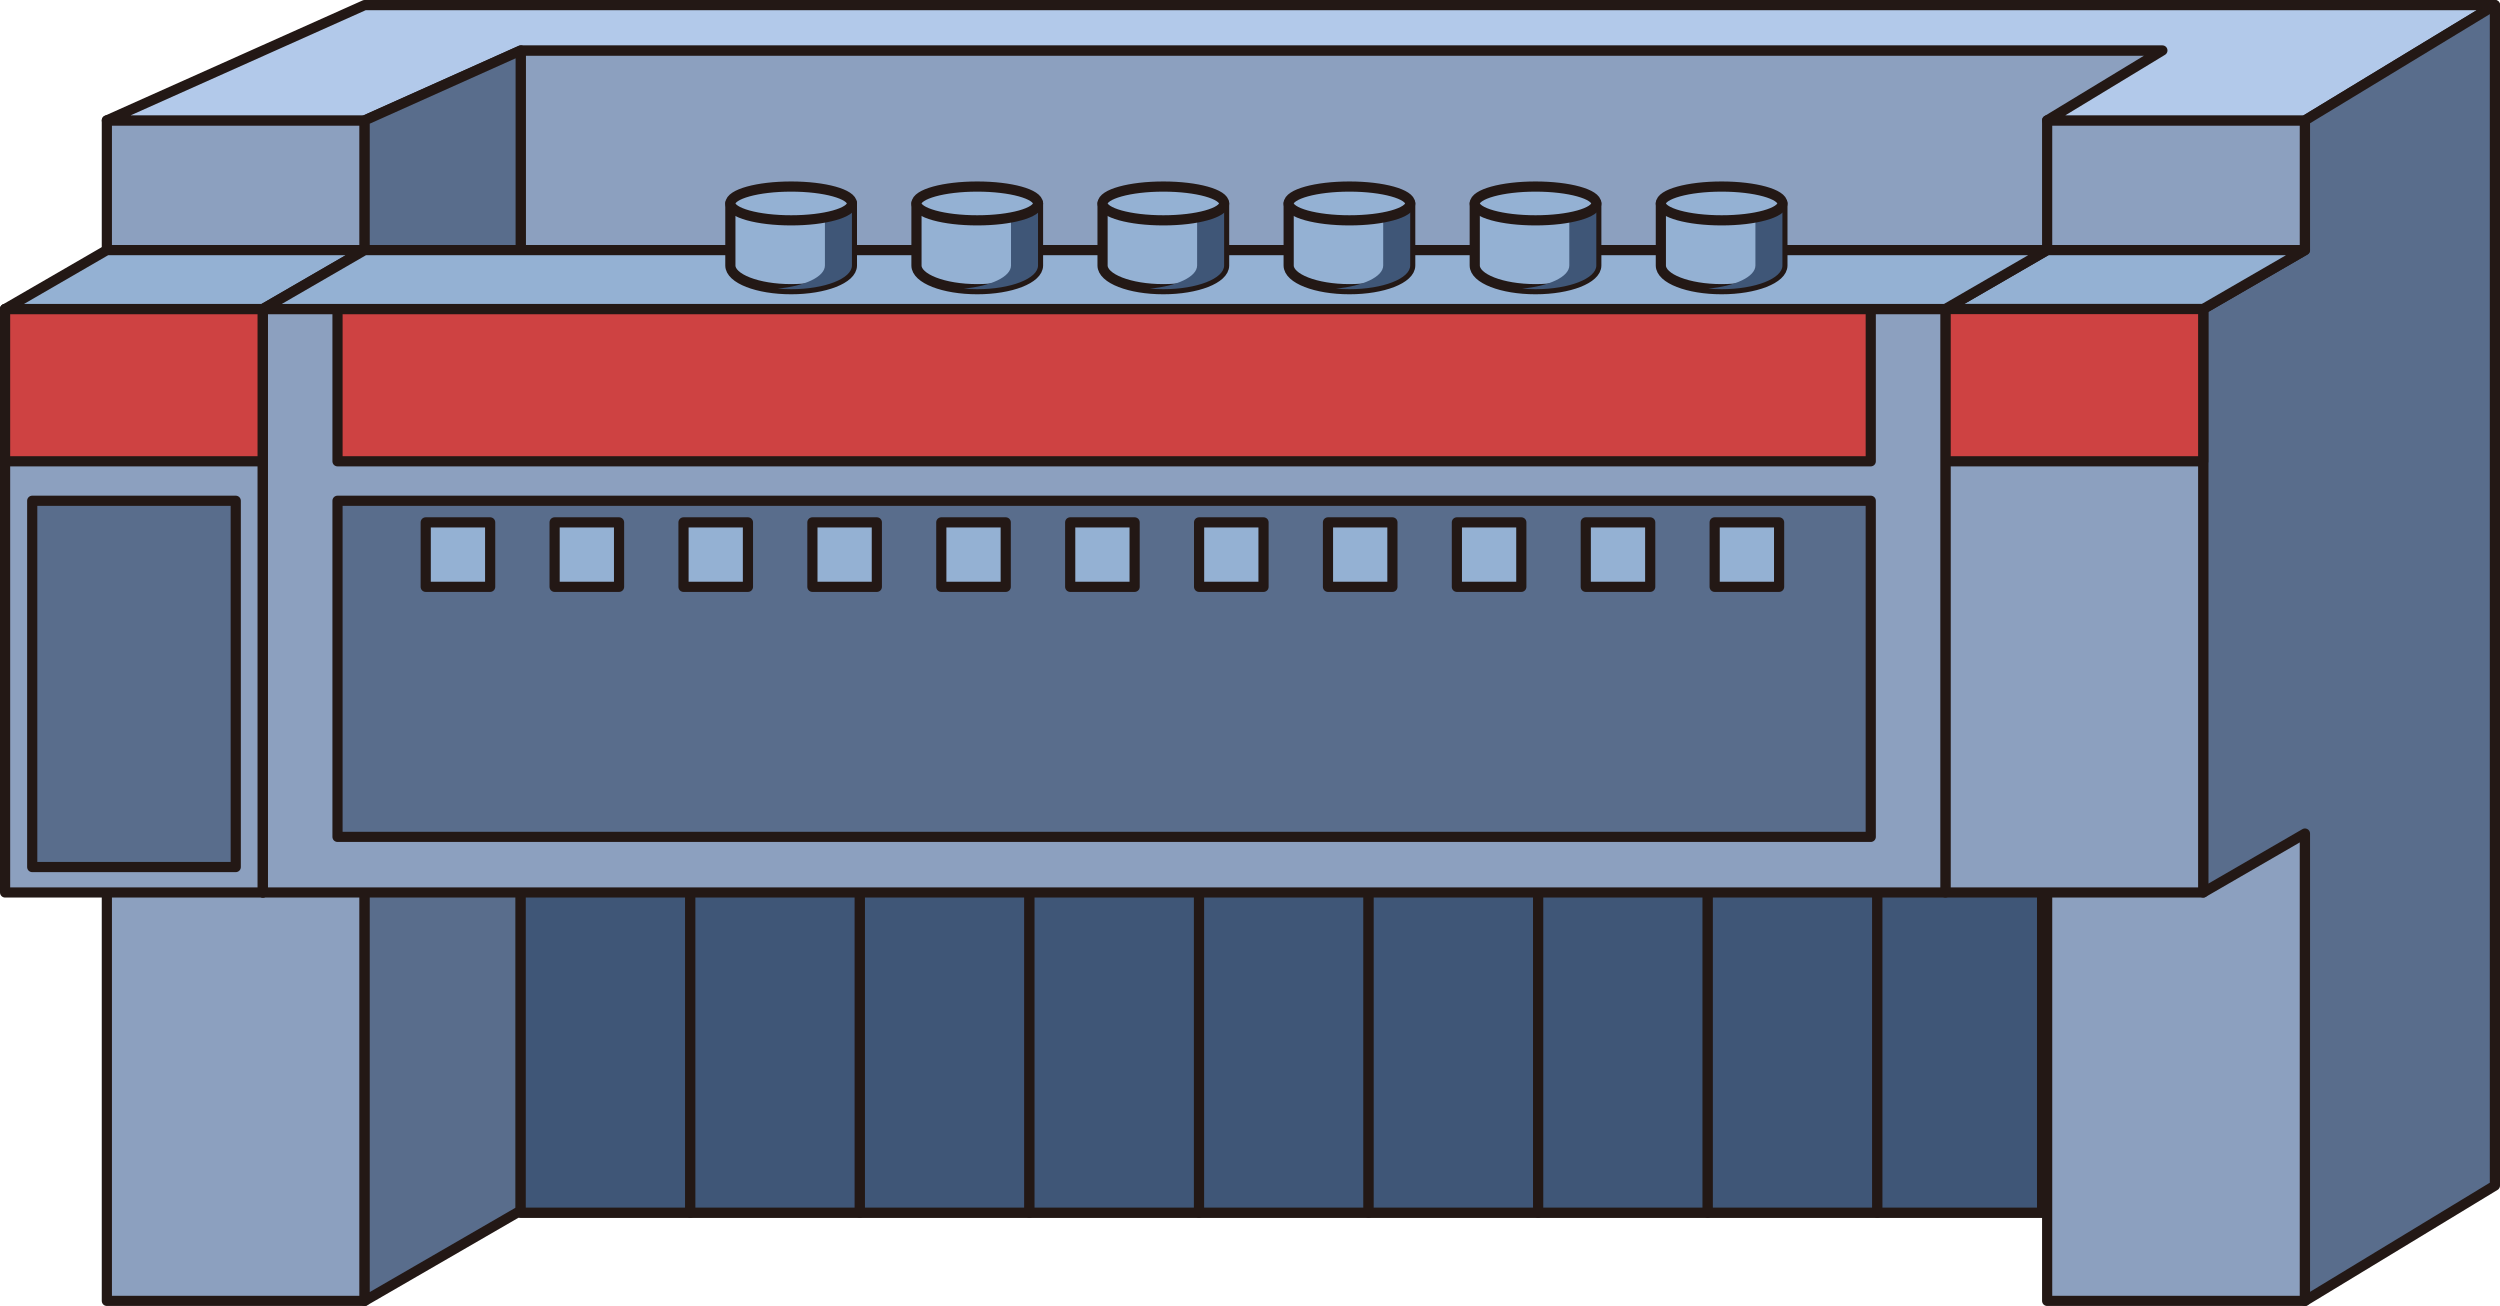<?xml version="1.0" encoding="UTF-8" standalone="no"?>
<svg
   xmlns:dc="http://purl.org/dc/elements/1.1/"
   xmlns:cc="http://creativecommons.org/ns#"
   xmlns:rdf="http://www.w3.org/1999/02/22-rdf-syntax-ns#"
   xmlns:svg="http://www.w3.org/2000/svg"
   xmlns="http://www.w3.org/2000/svg"
   xmlns:sodipodi="http://sodipodi.sourceforge.net/DTD/sodipodi-0.dtd"
   xmlns:inkscape="http://www.inkscape.org/namespaces/inkscape"
   version="1.1"
   id="图层_1"
   x="0px"
   y="0px"
   width="122.833px"
   height="64.166px"
   viewBox="25.271 202.123 122.833 64.166"
   enable-background="new 25.271 202.123 122.833 64.166"
   xml:space="preserve"
   sodipodi:docname="01-06.svg"><defs
   id="defs131" /><sodipodi:namedview
   pagecolor="#ffffff"
   bordercolor="#666666"
   borderopacity="1"
   objecttolerance="10"
   gridtolerance="10"
   guidetolerance="10"
   inkscape:pageopacity="0"
   inkscape:pageshadow="2"
   inkscape:window-width="640"
   inkscape:window-height="480"
   id="namedview129" />
<g
   id="g126">
	
		<rect
   x="30.521"
   y="208.039"
   fill="#8CA0BF"
   stroke="#231815"
   stroke-width="0.5"
   stroke-linecap="round"
   stroke-linejoin="round"
   stroke-miterlimit="10"
   width="12.667"
   height="58"
   id="rect2" />
	
		<rect
   x="50.854"
   y="204.602"
   fill="#8CA0BF"
   stroke="#231815"
   stroke-width="0.5"
   stroke-linecap="round"
   stroke-linejoin="round"
   stroke-miterlimit="10"
   width="81.333"
   height="57.104"
   id="rect4" />
	
		<rect
   x="125.854"
   y="208.039"
   fill="#8CA0BF"
   stroke="#231815"
   stroke-width="0.5"
   stroke-linecap="round"
   stroke-linejoin="round"
   stroke-miterlimit="10"
   width="12.667"
   height="58"
   id="rect6" />
	
		<polygon
   fill="#B2C9EA"
   stroke="#231815"
   stroke-width="0.5"
   stroke-linecap="round"
   stroke-linejoin="round"
   stroke-miterlimit="10"
   points="   142.271,202.373 135.187,202.373 55.854,202.373 50.854,202.373 43.188,202.373 30.521,208.039 43.188,208.039 50.872,204.602    131.516,204.602 125.854,208.039 138.521,208.039 147.854,202.373  "
   id="polygon8" />
	
		<polygon
   fill="#596D8C"
   stroke="#231815"
   stroke-width="0.5"
   stroke-linecap="round"
   stroke-linejoin="round"
   stroke-miterlimit="10"
   points="   138.521,208.039 138.521,214.411 133.521,217.306 133.521,245.973 138.521,243.078 138.521,266.039 147.854,260.373    147.854,202.373  "
   id="polygon10" />
	
		<rect
   x="25.521"
   y="217.306"
   fill="#8CA0BF"
   stroke="#231815"
   stroke-width="0.5"
   stroke-linecap="round"
   stroke-linejoin="round"
   stroke-miterlimit="10"
   width="12.667"
   height="28.667"
   id="rect12" />
	
		<rect
   x="25.521"
   y="217.306"
   fill="#CE4242"
   stroke="#231815"
   stroke-width="0.5"
   stroke-linecap="round"
   stroke-linejoin="round"
   stroke-miterlimit="10"
   width="12.667"
   height="7.482"
   id="rect14" />
	
		<rect
   x="26.854"
   y="226.727"
   fill="#596D8C"
   stroke="#231815"
   stroke-width="0.5"
   stroke-linecap="round"
   stroke-linejoin="round"
   stroke-miterlimit="10"
   width="10"
   height="17.997"
   id="rect16" />
	
		<polygon
   fill="#596D8C"
   stroke="#231815"
   stroke-width="0.5"
   stroke-linecap="round"
   stroke-linejoin="round"
   stroke-miterlimit="10"
   points="   43.188,208.039 43.188,214.392 38.188,217.306 38.188,245.973 43.188,243.059 43.188,266.039 50.854,261.603 50.854,204.602  "
   id="polygon18" />
	
		<polygon
   fill="#94B1D3"
   stroke="#231815"
   stroke-width="0.5"
   stroke-linecap="round"
   stroke-linejoin="round"
   stroke-miterlimit="10"
   points="   43.188,214.411 30.521,214.411 25.521,217.306 38.188,217.306  "
   id="polygon20" />
	
		<rect
   x="50.854"
   y="214.411"
   fill="#3F5677"
   stroke="#231815"
   stroke-width="0.5"
   stroke-linecap="round"
   stroke-linejoin="round"
   stroke-miterlimit="10"
   width="8.332"
   height="47.294"
   id="rect22" />
	
		<rect
   x="59.187"
   y="214.411"
   fill="#3F5677"
   stroke="#231815"
   stroke-width="0.5"
   stroke-linecap="round"
   stroke-linejoin="round"
   stroke-miterlimit="10"
   width="8.332"
   height="47.294"
   id="rect24" />
	
		<rect
   x="67.519"
   y="214.411"
   fill="#3F5677"
   stroke="#231815"
   stroke-width="0.5"
   stroke-linecap="round"
   stroke-linejoin="round"
   stroke-miterlimit="10"
   width="8.332"
   height="47.294"
   id="rect26" />
	
		<rect
   x="75.851"
   y="214.411"
   fill="#3F5677"
   stroke="#231815"
   stroke-width="0.5"
   stroke-linecap="round"
   stroke-linejoin="round"
   stroke-miterlimit="10"
   width="8.332"
   height="47.294"
   id="rect28" />
	
		<rect
   x="84.183"
   y="214.411"
   fill="#3F5677"
   stroke="#231815"
   stroke-width="0.5"
   stroke-linecap="round"
   stroke-linejoin="round"
   stroke-miterlimit="10"
   width="8.332"
   height="47.294"
   id="rect30" />
	
		<rect
   x="92.515"
   y="214.411"
   fill="#3F5677"
   stroke="#231815"
   stroke-width="0.5"
   stroke-linecap="round"
   stroke-linejoin="round"
   stroke-miterlimit="10"
   width="8.332"
   height="47.294"
   id="rect32" />
	
		<rect
   x="100.847"
   y="214.411"
   fill="#3F5677"
   stroke="#231815"
   stroke-width="0.5"
   stroke-linecap="round"
   stroke-linejoin="round"
   stroke-miterlimit="10"
   width="8.332"
   height="47.294"
   id="rect34" />
	
		<rect
   x="109.179"
   y="214.411"
   fill="#3F5677"
   stroke="#231815"
   stroke-width="0.5"
   stroke-linecap="round"
   stroke-linejoin="round"
   stroke-miterlimit="10"
   width="8.332"
   height="47.294"
   id="rect36" />
	
		<rect
   x="117.511"
   y="214.411"
   fill="#3F5677"
   stroke="#231815"
   stroke-width="0.5"
   stroke-linecap="round"
   stroke-linejoin="round"
   stroke-miterlimit="10"
   width="8.094"
   height="47.294"
   id="rect38" />
	
		<rect
   x="120.854"
   y="217.306"
   fill="#8CA0BF"
   stroke="#231815"
   stroke-width="0.5"
   stroke-linecap="round"
   stroke-linejoin="round"
   stroke-miterlimit="10"
   width="12.667"
   height="28.667"
   id="rect40" />
	
		<polygon
   fill="#94B1D3"
   stroke="#231815"
   stroke-width="0.5"
   stroke-linecap="round"
   stroke-linejoin="round"
   stroke-miterlimit="10"
   points="   138.521,214.411 125.854,214.411 120.854,217.306 133.521,217.306  "
   id="polygon42" />
	
		<rect
   x="120.854"
   y="217.306"
   fill="#CE4242"
   stroke="#231815"
   stroke-width="0.5"
   stroke-linecap="round"
   stroke-linejoin="round"
   stroke-miterlimit="10"
   width="12.667"
   height="7.482"
   id="rect44" />
	
		<rect
   x="38.188"
   y="217.306"
   fill="#8CA0BF"
   stroke="#231815"
   stroke-width="0.5"
   stroke-linecap="round"
   stroke-linejoin="round"
   stroke-miterlimit="10"
   width="82.667"
   height="28.667"
   id="rect46" />
	
		<rect
   x="41.854"
   y="226.727"
   fill="#596D8C"
   stroke="#231815"
   stroke-width="0.5"
   stroke-linecap="round"
   stroke-linejoin="round"
   stroke-miterlimit="10"
   width="75.333"
   height="16.514"
   id="rect48" />
	
		<rect
   x="41.854"
   y="217.306"
   fill="#CE4242"
   stroke="#231815"
   stroke-width="0.5"
   stroke-linecap="round"
   stroke-linejoin="round"
   stroke-miterlimit="10"
   width="75.333"
   height="7.482"
   id="rect50" />
	
		<polygon
   fill="#94B1D3"
   stroke="#231815"
   stroke-width="0.5"
   stroke-linecap="round"
   stroke-linejoin="round"
   stroke-miterlimit="10"
   points="   125.854,214.411 43.188,214.411 38.188,217.306 120.854,217.306  "
   id="polygon52" />
	<g
   id="g102">
		<g
   id="g60">
			
				<path
   fill="#94B1D3"
   stroke="#231815"
   stroke-width="0.5"
   stroke-linecap="round"
   stroke-linejoin="round"
   stroke-miterlimit="10"
   d="     M61.156,212.119v3.048c0,0.645,1.337,1.165,2.986,1.165s2.986-0.521,2.986-1.165v-3.048H61.156z"
   id="path54" />
			<path
   fill="#3F5677"
   d="M65.802,212.119v3.048c0,0.555-0.994,1.017-2.323,1.135c0.214,0.02,0.436,0.03,0.664,0.03     c1.649,0,2.986-0.521,2.986-1.165v-3.048H65.802z"
   id="path56" />
			
				<ellipse
   fill="#94B1D3"
   stroke="#231815"
   stroke-width="0.5"
   stroke-linecap="round"
   stroke-linejoin="round"
   stroke-miterlimit="10"
   cx="64.143"
   cy="212.119"
   rx="2.986"
   ry="0.83"
   id="ellipse58" />
		</g>
		<g
   id="g68">
			
				<path
   fill="#94B1D3"
   stroke="#231815"
   stroke-width="0.5"
   stroke-linecap="round"
   stroke-linejoin="round"
   stroke-miterlimit="10"
   d="     M70.3,212.119v3.048c0,0.645,1.337,1.165,2.986,1.165s2.986-0.521,2.986-1.165v-3.048H70.3z"
   id="path62" />
			<path
   fill="#3F5677"
   d="M74.945,212.119v3.048c0,0.555-0.994,1.017-2.323,1.135c0.214,0.02,0.436,0.03,0.664,0.03     c1.649,0,2.986-0.521,2.986-1.165v-3.048H74.945z"
   id="path64" />
			
				<ellipse
   fill="#94B1D3"
   stroke="#231815"
   stroke-width="0.5"
   stroke-linecap="round"
   stroke-linejoin="round"
   stroke-miterlimit="10"
   cx="73.286"
   cy="212.119"
   rx="2.986"
   ry="0.83"
   id="ellipse66" />
		</g>
		<g
   id="g76">
			
				<path
   fill="#94B1D3"
   stroke="#231815"
   stroke-width="0.5"
   stroke-linecap="round"
   stroke-linejoin="round"
   stroke-miterlimit="10"
   d="     M79.443,212.119v3.048c0,0.645,1.337,1.165,2.986,1.165c1.649,0,2.986-0.521,2.986-1.165v-3.048H79.443z"
   id="path70" />
			<path
   fill="#3F5677"
   d="M84.089,212.119v3.048c0,0.555-0.994,1.017-2.323,1.135c0.214,0.02,0.436,0.03,0.664,0.03     c1.649,0,2.986-0.521,2.986-1.165v-3.048H84.089z"
   id="path72" />
			
				<ellipse
   fill="#94B1D3"
   stroke="#231815"
   stroke-width="0.5"
   stroke-linecap="round"
   stroke-linejoin="round"
   stroke-miterlimit="10"
   cx="82.43"
   cy="212.119"
   rx="2.986"
   ry="0.83"
   id="ellipse74" />
		</g>
		<g
   id="g84">
			
				<path
   fill="#94B1D3"
   stroke="#231815"
   stroke-width="0.5"
   stroke-linecap="round"
   stroke-linejoin="round"
   stroke-miterlimit="10"
   d="     M88.587,212.119v3.048c0,0.645,1.337,1.165,2.986,1.165c1.649,0,2.986-0.521,2.986-1.165v-3.048H88.587z"
   id="path78" />
			<path
   fill="#3F5677"
   d="M93.232,212.119v3.048c0,0.555-0.994,1.017-2.323,1.135c0.214,0.02,0.436,0.03,0.664,0.03     c1.649,0,2.986-0.521,2.986-1.165v-3.048H93.232z"
   id="path80" />
			
				<ellipse
   fill="#94B1D3"
   stroke="#231815"
   stroke-width="0.5"
   stroke-linecap="round"
   stroke-linejoin="round"
   stroke-miterlimit="10"
   cx="91.573"
   cy="212.119"
   rx="2.986"
   ry="0.83"
   id="ellipse82" />
		</g>
		<g
   id="g92">
			
				<path
   fill="#94B1D3"
   stroke="#231815"
   stroke-width="0.5"
   stroke-linecap="round"
   stroke-linejoin="round"
   stroke-miterlimit="10"
   d="     M97.73,212.119v3.048c0,0.645,1.337,1.165,2.986,1.165c1.649,0,2.986-0.521,2.986-1.165v-3.048H97.73z"
   id="path86" />
			<path
   fill="#3F5677"
   d="M102.376,212.119v3.048c0,0.555-0.994,1.017-2.323,1.135c0.214,0.02,0.436,0.03,0.664,0.03     c1.649,0,2.986-0.521,2.986-1.165v-3.048H102.376z"
   id="path88" />
			
				<ellipse
   fill="#94B1D3"
   stroke="#231815"
   stroke-width="0.5"
   stroke-linecap="round"
   stroke-linejoin="round"
   stroke-miterlimit="10"
   cx="100.717"
   cy="212.119"
   rx="2.986"
   ry="0.83"
   id="ellipse90" />
		</g>
		<g
   id="g100">
			
				<path
   fill="#94B1D3"
   stroke="#231815"
   stroke-width="0.5"
   stroke-linecap="round"
   stroke-linejoin="round"
   stroke-miterlimit="10"
   d="     M106.874,212.119v3.048c0,0.645,1.337,1.165,2.986,1.165s2.986-0.521,2.986-1.165v-3.048H106.874z"
   id="path94" />
			<path
   fill="#3F5677"
   d="M111.52,212.119v3.048c0,0.555-0.994,1.017-2.323,1.135c0.214,0.02,0.436,0.03,0.664,0.03     c1.649,0,2.986-0.521,2.986-1.165v-3.048H111.52z"
   id="path96" />
			
				<ellipse
   fill="#94B1D3"
   stroke="#231815"
   stroke-width="0.5"
   stroke-linecap="round"
   stroke-linejoin="round"
   stroke-miterlimit="10"
   cx="109.86"
   cy="212.119"
   rx="2.986"
   ry="0.83"
   id="ellipse98" />
		</g>
	</g>
	
		<rect
   x="46.188"
   y="227.789"
   fill="#94B1D3"
   stroke="#231815"
   stroke-width="0.5"
   stroke-linecap="round"
   stroke-linejoin="round"
   stroke-miterlimit="10"
   width="3.166"
   height="3.167"
   id="rect104" />
	
		<rect
   x="52.521"
   y="227.789"
   fill="#94B1D3"
   stroke="#231815"
   stroke-width="0.5"
   stroke-linecap="round"
   stroke-linejoin="round"
   stroke-miterlimit="10"
   width="3.166"
   height="3.167"
   id="rect106" />
	
		<rect
   x="58.854"
   y="227.789"
   fill="#94B1D3"
   stroke="#231815"
   stroke-width="0.5"
   stroke-linecap="round"
   stroke-linejoin="round"
   stroke-miterlimit="10"
   width="3.166"
   height="3.167"
   id="rect108" />
	
		<rect
   x="65.187"
   y="227.789"
   fill="#94B1D3"
   stroke="#231815"
   stroke-width="0.5"
   stroke-linecap="round"
   stroke-linejoin="round"
   stroke-miterlimit="10"
   width="3.166"
   height="3.167"
   id="rect110" />
	
		<rect
   x="71.52"
   y="227.789"
   fill="#94B1D3"
   stroke="#231815"
   stroke-width="0.5"
   stroke-linecap="round"
   stroke-linejoin="round"
   stroke-miterlimit="10"
   width="3.166"
   height="3.167"
   id="rect112" />
	
		<rect
   x="77.853"
   y="227.789"
   fill="#94B1D3"
   stroke="#231815"
   stroke-width="0.5"
   stroke-linecap="round"
   stroke-linejoin="round"
   stroke-miterlimit="10"
   width="3.166"
   height="3.167"
   id="rect114" />
	
		<rect
   x="84.186"
   y="227.789"
   fill="#94B1D3"
   stroke="#231815"
   stroke-width="0.5"
   stroke-linecap="round"
   stroke-linejoin="round"
   stroke-miterlimit="10"
   width="3.166"
   height="3.167"
   id="rect116" />
	
		<rect
   x="90.519"
   y="227.789"
   fill="#94B1D3"
   stroke="#231815"
   stroke-width="0.5"
   stroke-linecap="round"
   stroke-linejoin="round"
   stroke-miterlimit="10"
   width="3.166"
   height="3.167"
   id="rect118" />
	
		<rect
   x="96.852"
   y="227.789"
   fill="#94B1D3"
   stroke="#231815"
   stroke-width="0.5"
   stroke-linecap="round"
   stroke-linejoin="round"
   stroke-miterlimit="10"
   width="3.166"
   height="3.167"
   id="rect120" />
	
		<rect
   x="103.185"
   y="227.789"
   fill="#94B1D3"
   stroke="#231815"
   stroke-width="0.5"
   stroke-linecap="round"
   stroke-linejoin="round"
   stroke-miterlimit="10"
   width="3.166"
   height="3.167"
   id="rect122" />
	
		<rect
   x="109.518"
   y="227.789"
   fill="#94B1D3"
   stroke="#231815"
   stroke-width="0.5"
   stroke-linecap="round"
   stroke-linejoin="round"
   stroke-miterlimit="10"
   width="3.166"
   height="3.167"
   id="rect124" />
</g>
</svg>
